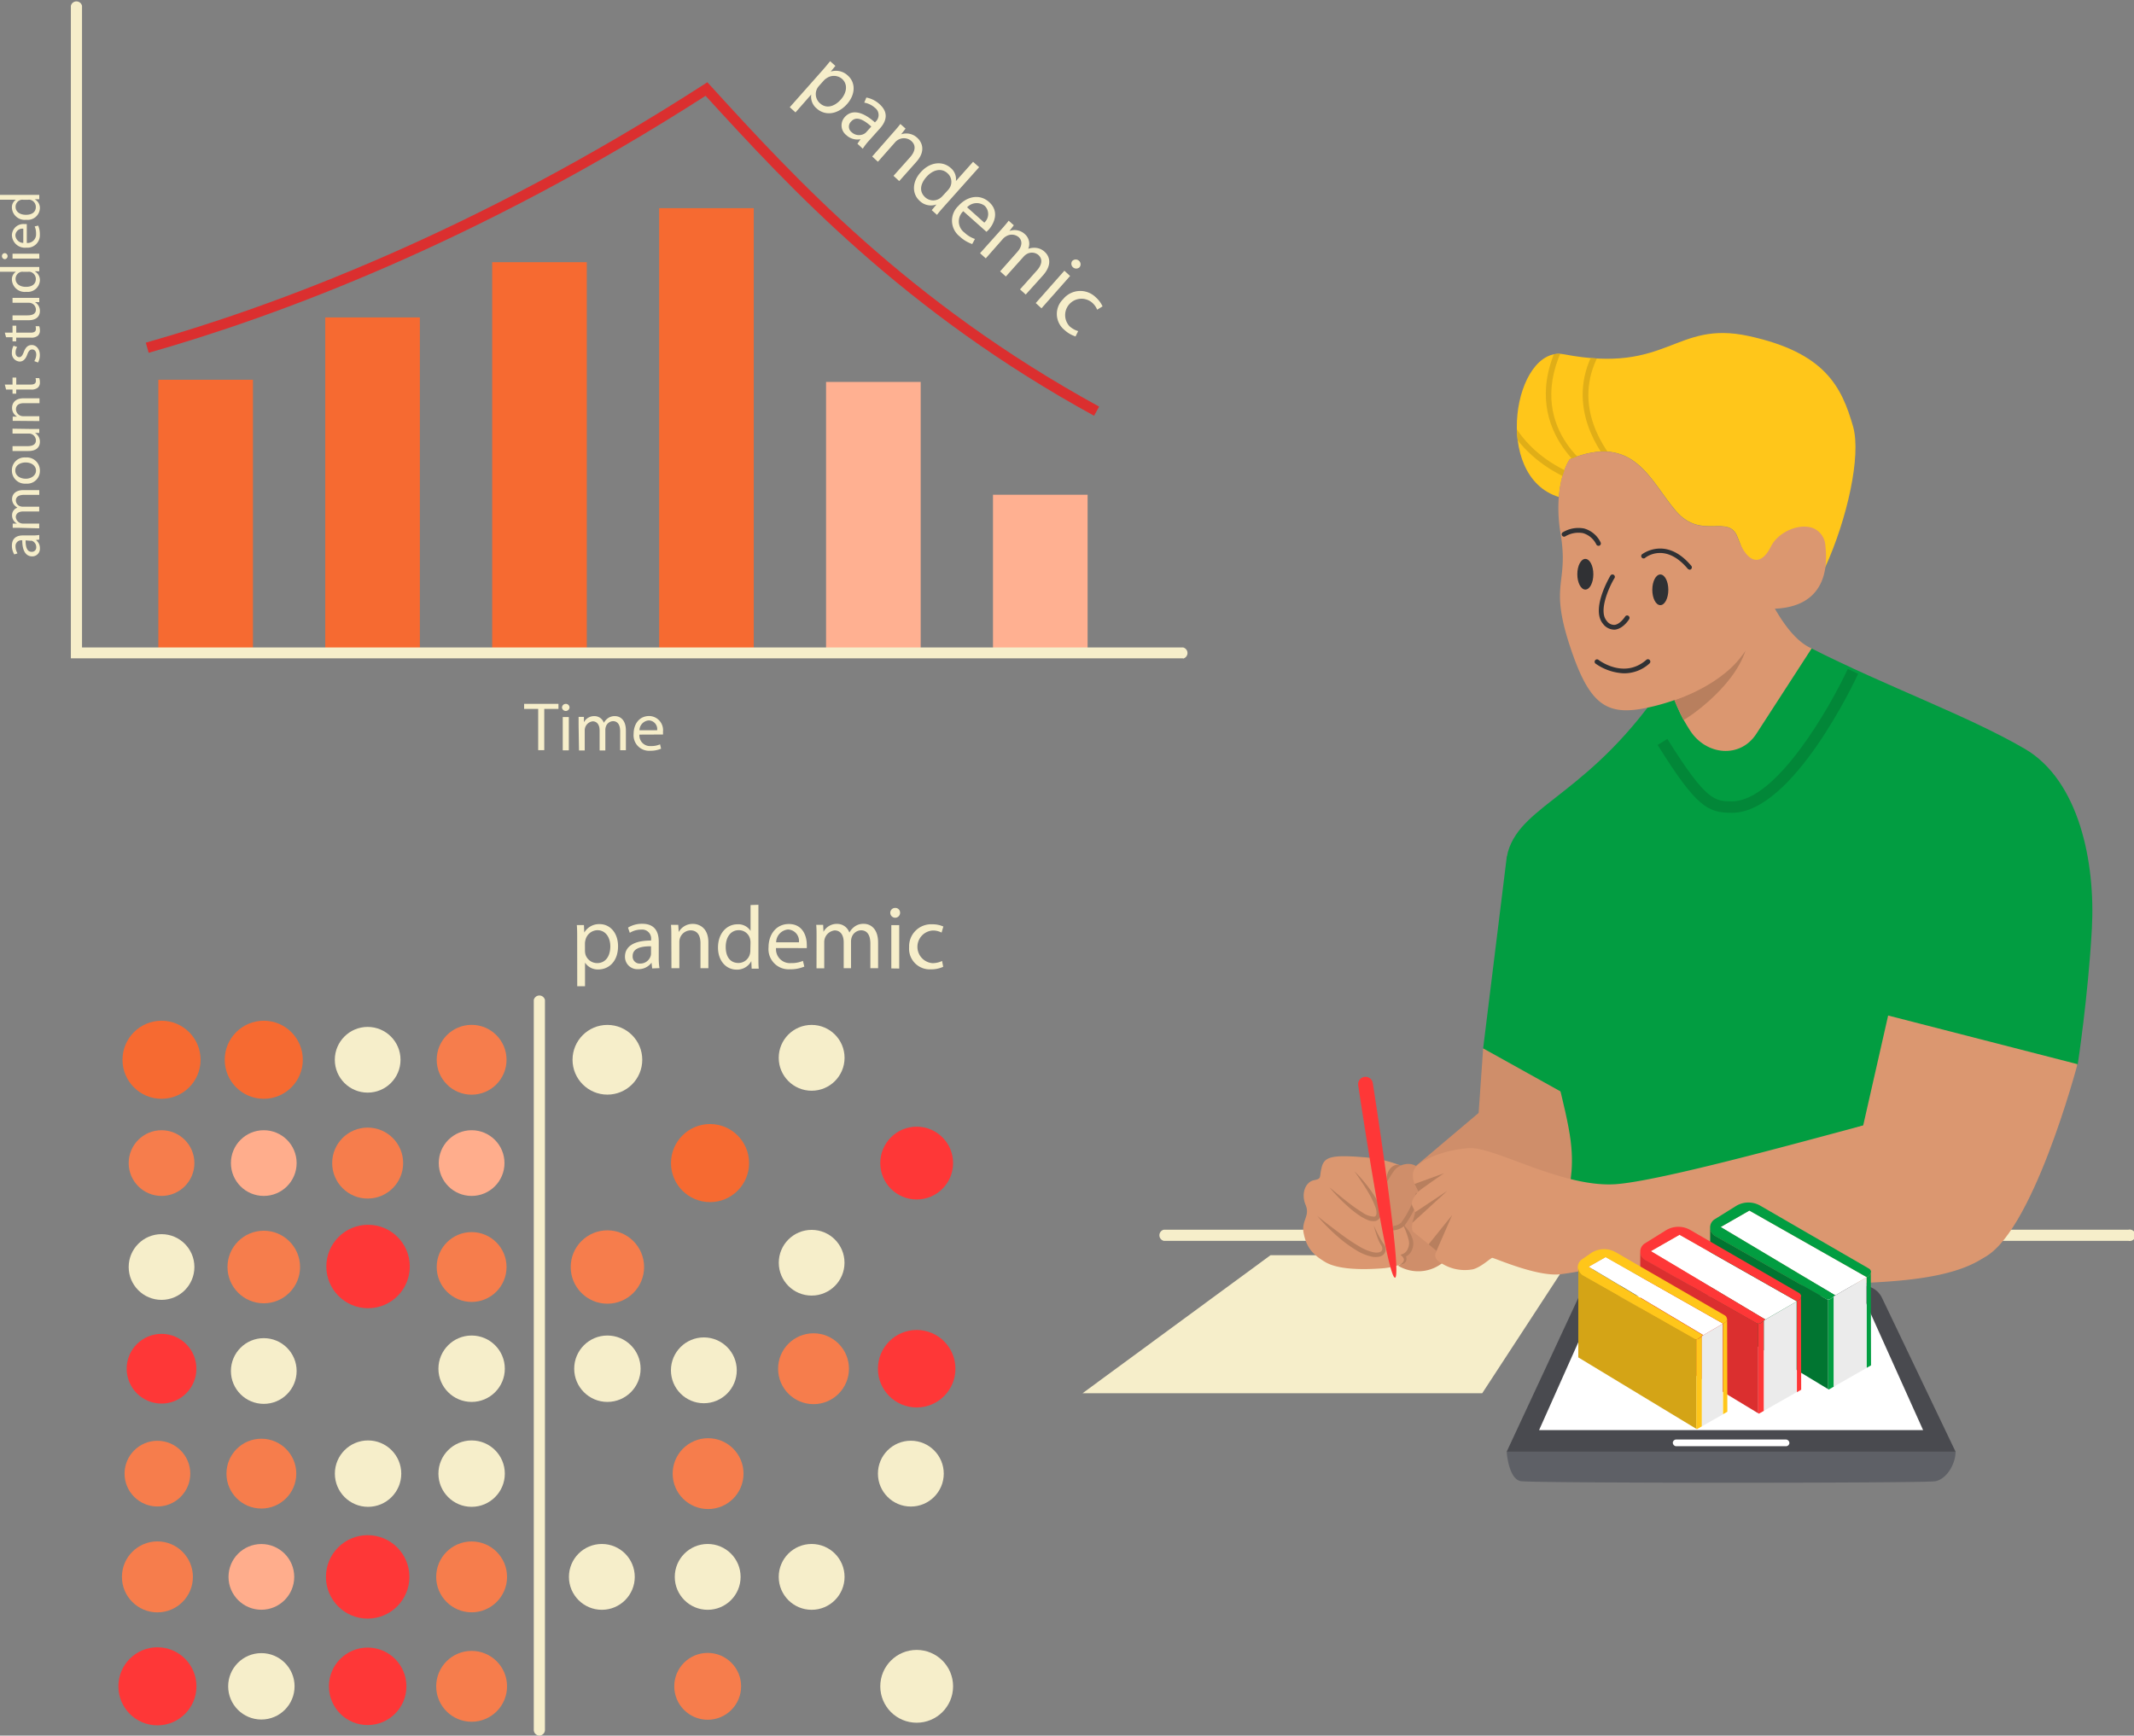 <svg id="Слой_2" data-name="Слой 2" xmlns="http://www.w3.org/2000/svg" xmlns:xlink="http://www.w3.org/1999/xlink" viewBox="0 0 372.8 303.24"><rect x="0" y="0" width="372.8" height="303.24" fill="#808080" stroke="none"/><defs><style>.cls-1{fill:none;}.cls-2{fill:#f6eeca;}.cls-3{fill:#cf8e6a;}.cls-4{fill:#db9770;}.cls-5{fill:#b87f5e;}.cls-6{fill:#fe3737;}.cls-7{fill:#029d41;}.cls-8{fill:#028738;}.cls-9{fill:#f66a31;}.cls-10{fill:#ffb091;}.cls-11{fill:#db2f2f;}.cls-12{fill:#494a4f;}.cls-13{fill:#5e6066;}.cls-14{fill:#fff;}.cls-15{fill:#ebebeb;}.cls-16{fill:#017531;}.cls-17{fill:#ffc61a;}.cls-18{fill:#d4a416;}.cls-19{fill:#f67d4c;}.cls-20{fill:#ffad8c;}.cls-21{fill:#303134;}.cls-22{clip-path:url(#clip-path);}.cls-23{fill:#e0ae17;}</style><clipPath id="clip-path" transform="translate(-29.51 -43.36)"><path class="cls-1" d="M348.38,142.45c-2.36-1.21-6.67.32-8,3-1.91,3.81-5.73-3.93-7.3-8.19s-6.27.56-10.75-4.59-7.28-13.78-18.59-9.07c0,0-1.56,2.12-1.89,6.6-11.82-3.6-7.81-26.6.88-24.94,18.26,3.5,19.34-6,32.27-3.19,13.3,2.89,16.24,8.81,18.25,15.86C354.66,123,352.23,133.95,348.38,142.45Z"/></clipPath></defs><title>ACM SIGCSE 2022 (Another Victim of COVID-19)_dark_mode</title><polygon class="cls-2" points="221.95 219.31 189.12 243.42 258.94 243.42 274.68 219.31 221.95 219.31"/><path class="cls-2" d="M401.34,260.16H232.83a1,1,0,0,1,0-1.95H401.34a1,1,0,1,1,0,1.95Z" transform="translate(-29.51 -43.36)"/><polygon class="cls-3" points="289.81 186.46 274.2 212.98 243.94 206.59 258.31 194.45 259.1 183.17 289.81 186.46"/><path class="cls-4" d="M274.71,262.7c.62.8,0,1.39-1.08,1.76a11.84,11.84,0,0,1-2.89.52c-2.67.19-7.29.31-9.7-1.11s-3.31-2.73-3.78-5,1.17-3,.33-5,0-4,1.44-4.3.91-.39,1.36-2.22,1.64-2.26,7.23-1.81A21.94,21.94,0,0,1,274.2,247a3.89,3.89,0,0,0-2.09,1.91c-.84,2.16-2.08,8,.39,9.12.72.33,1.42-.06,2.06-.77C276.77,260.19,276.16,262.19,274.71,262.7Z" transform="translate(-29.51 -43.36)"/><path class="cls-3" d="M281.68,263.87a6.86,6.86,0,0,1-8,.59c1.12-.37,1.7-1,1.08-1.76,1.45-.52,2.06-2.51-.16-5.45-.64.7-1.34,1.09-2.06.77-2.47-1.11-1.23-7-.39-9.12A3.89,3.89,0,0,1,274.2,247c1.78-.75,4.11-.2,4.75,4.06A115.87,115.87,0,0,0,281.68,263.87Z" transform="translate(-29.51 -43.36)"/><path class="cls-5" d="M272.94,258.32h-.13l.11-.77h0a2.27,2.27,0,0,0,1.39-.59,18.28,18.28,0,0,0,2.57-5.17l.74.24a18.49,18.49,0,0,1-2.78,5.5A3.22,3.22,0,0,1,272.94,258.32Z" transform="translate(-29.51 -43.36)"/><path class="cls-5" d="M266.12,248a24.89,24.89,0,0,1,3.18,3.82,11.14,11.14,0,0,1,1.21,2.23,3.43,3.43,0,0,1,.26,1.35,1.53,1.53,0,0,1-.24.78,1.26,1.26,0,0,1-.72.51,2.49,2.49,0,0,1-1.44-.21,7.62,7.62,0,0,1-1.15-.6,16.57,16.57,0,0,1-2-1.52,29.39,29.39,0,0,1-3.46-3.56c1.27,1.05,2.53,2.11,3.84,3.09a24.14,24.14,0,0,0,2,1.36,3.58,3.58,0,0,0,2,.68c.48-.07.46-.92.19-1.64a13.7,13.7,0,0,0-1-2.17C268,250.71,267.06,249.36,266.12,248Z" transform="translate(-29.51 -43.36)"/><path class="cls-5" d="M259.62,255.8c1.25,1,2.48,1.94,3.74,2.88a37.18,37.18,0,0,0,3.86,2.6,8.34,8.34,0,0,0,2.07.84c.68.17,1.51.13,1.67-.37a1,1,0,0,0-.22-.89,9.47,9.47,0,0,1-.52-1.09,18.85,18.85,0,0,1-.71-2.27c.34.71.67,1.43,1.06,2.11a10,10,0,0,0,.59,1,1.58,1.58,0,0,1,.39,1.31,1.32,1.32,0,0,1-1.09,1,3.51,3.51,0,0,1-1.31,0,8.68,8.68,0,0,1-2.3-.88,23.43,23.43,0,0,1-3.86-2.81A34.24,34.24,0,0,1,259.62,255.8Z" transform="translate(-29.51 -43.36)"/><path class="cls-5" d="M274.2,247a2.62,2.62,0,0,0-.78.51,3.81,3.81,0,0,0-.54.65c-.35.47-.61,1-1.06,1.6a2.59,2.59,0,0,1,0-1.06,2.72,2.72,0,0,1,.43-1,2.05,2.05,0,0,1,.86-.72A1.28,1.28,0,0,1,274.2,247Z" transform="translate(-29.51 -43.36)"/><path class="cls-6" d="M267.83,231.52h0a1.28,1.28,0,0,1,1.5,1.07c1,6.36,5.15,33.91,3.88,34s-5.5-27.42-6.43-33.63A1.28,1.28,0,0,1,267.83,231.52Z" transform="translate(-29.51 -43.36)"/><path class="cls-5" d="M274.55,257.25a6.37,6.37,0,0,1,1.08,1.22,5,5,0,0,1,.7,1.53,2.61,2.61,0,0,1-.18,1.78,2,2,0,0,1-1.4,1.23l.19-.51a1.61,1.61,0,0,1,.26.62,1,1,0,0,1-.12.69,1.12,1.12,0,0,1-.51.39,1.85,1.85,0,0,1-.56.12c.32-.18.65-.4.72-.68a.54.54,0,0,0,0-.38,1.17,1.17,0,0,0-.23-.35l-.32-.31.51-.2a1.64,1.64,0,0,0,.78-.92,2.22,2.22,0,0,0,.16-1.33A13.14,13.14,0,0,0,274.55,257.25Z" transform="translate(-29.51 -43.36)"/><path class="cls-4" d="M346,156.66c-3.76-1.64-6.62-7-8.61-11.17-5.9,4.91-11.53,10-17.81,14.2,1.37,2.56,3.31,7,1,11.72,2.41,2,4.94,3.19,7.82,7.21s15.71,5.06,17.72.51l4.29-17.89A26.27,26.27,0,0,1,346,156.66Z" transform="translate(-29.51 -43.36)"/><path class="cls-7" d="M303.9,242.7c1.38,11-4.41,13.15,2.38,14.5,11.81,2.36,19,5,35.2,7.9,26.34,4.71,51-35.78,51-35.78s1.82-11.89,2.47-23.71c.64-11.57-2.22-25.87-11.72-31.42-9.85-5.75-24.18-10.9-37.24-17.53l-9.63,14.87c-2.81,4.4-8.79,3.83-11.6-.53-3.07-4.75-3-7-4-8.84-13.23,20-25.35,21.54-27.81,30C291.15,198.3,302.53,231.67,303.9,242.7Z" transform="translate(-29.51 -43.36)"/><path class="cls-8" d="M332.09,185.37h0c-4.24,0-6.18-.94-13-11.85l1.7-1.06c6.79,10.89,8.29,10.9,11.29,10.91h0c7.8,0,17.24-16.69,20.23-23.13l1.81.84C353.68,162.07,342.76,185.37,332.09,185.37Z" transform="translate(-29.51 -43.36)"/><path class="cls-4" d="M355,240l4.36-19.21,33.08,8.5s-8.05,30.5-16.82,34c-.64.26-1.86-.62-2.87-.35l-20.67-22Z" transform="translate(-29.51 -43.36)"/><polygon class="cls-7" points="263.26 149.43 259.1 183.17 274.68 191.84 263.26 149.43"/><path class="cls-4" d="M380.66,254.22c.3,14-20.9,13.1-36.9,13.6s-27.74-2.23-31.63-2.71-5.89.38-10,.88-11.64-2.91-11.94-2.86-1.93,1.62-3.36,2a7.61,7.61,0,0,1-5.26-.91c-2.14-1.05-1.06-2.27-1.06-2.27s-3.32-2.76-4.06-3.33.33-3.45.33-3.45l-.52-1.06c-.52-1.06,1.05-2.53,1.05-2.53s-1.54-2.33-.76-3.88,5.2-3.49,9.64-3.74,16.39,7,25.69,6.29,42-10.11,45.47-10.83C370.07,236.75,380.24,235.14,380.66,254.22Z" transform="translate(-29.51 -43.36)"/><polygon class="cls-5" points="250.95 218.56 253.68 212.3 249.57 217.41 250.95 218.56"/><polygon class="cls-5" points="247.23 211.78 252.85 208.05 246.72 213.66 247.23 211.78"/><path class="cls-5" d="M277.28,251.55c.39-.39,4.48-3.2,4.48-3.2l-5.14,1.87Z" transform="translate(-29.51 -43.36)"/><path class="cls-5" d="M322,165.69s8.7-2.6,12.46-8.72c-2.19,6.84-10.8,12.3-10.86,12.19S322,165.69,322,165.69Z" transform="translate(-29.51 -43.36)"/><rect class="cls-9" x="27.66" y="66.35" width="16.53" height="47.69"/><rect class="cls-9" x="56.82" y="55.46" width="16.53" height="58.59"/><rect class="cls-9" x="85.98" y="45.81" width="16.53" height="68.23"/><rect class="cls-9" x="115.15" y="36.37" width="16.53" height="77.68"/><rect class="cls-10" x="144.31" y="66.73" width="16.53" height="47.31"/><rect class="cls-10" x="173.47" y="86.44" width="16.53" height="27.61"/><path class="cls-2" d="M236.18,158.38H41.89v-114a1,1,0,0,1,1.95,0v112.1H236.18a1,1,0,0,1,0,1.95Z" transform="translate(-29.51 -43.36)"/><path class="cls-11" d="M220.64,116c-33.23-18.19-53.24-39.89-67.87-55.9C112.92,85.69,77.89,98.63,55.48,105l-.5-1.77c22.42-6.36,57.52-19.34,97.45-45.08l.65-.42.52.57c14.58,16,34.56,37.83,67.92,56.1Z" transform="translate(-29.51 -43.36)"/><path class="cls-2" d="M172.93,55.94c.65-.72,1.15-1.33,1.6-1.89l.92.82-.82,1,0,0a3,3,0,0,1,3,.7c1.37,1.22,1.36,3.29-.17,5-1.82,2-4,1.93-5.28.74a2.66,2.66,0,0,1-.95-2.44l0,0L168.48,63l-1-.91Zm-.33,2.41a3.09,3.09,0,0,0-.33.46,2.13,2.13,0,0,0,.47,2.58c1.08,1,2.51.65,3.67-.65,1-1.13,1.28-2.63.2-3.6a2.2,2.2,0,0,0-2.69-.12,2.22,2.22,0,0,0-.45.36Z" transform="translate(-29.51 -43.36)"/><path class="cls-2" d="M179.3,68.47l.55-.79,0,0a2.82,2.82,0,0,1-2.48-.7,2.16,2.16,0,0,1-.28-3.17c1.22-1.37,3.1-1,5.27.94l.1-.12a1.56,1.56,0,0,0-.12-2.45,3.77,3.77,0,0,0-1.85-.89l.37-.89a4.7,4.7,0,0,1,2.3,1.16c1.73,1.54,1.09,3.1.08,4.23l-1.89,2.11a10.69,10.69,0,0,0-1.12,1.44Zm2.42-3c-1.1-1-2.55-2-3.53-.87a1.22,1.22,0,0,0,.09,1.85,1.88,1.88,0,0,0,2.21.28,1.45,1.45,0,0,0,.35-.28Z" transform="translate(-29.51 -43.36)"/><path class="cls-2" d="M185.48,66.59c.52-.58.94-1.07,1.32-1.57l.91.81-.78,1,0,0a2.79,2.79,0,0,1,2.82.61c.78.7,1.58,2.25-.15,4.19l-3,3.37-1-.92,2.91-3.26c.81-.91,1.15-2,.19-2.84a2,2,0,0,0-2.32-.18,2,2,0,0,0-.5.42l-3,3.4-1-.92Z" transform="translate(-29.51 -43.36)"/><path class="cls-2" d="M200.56,72.57l-6.1,6.83c-.45.5-.95,1.08-1.26,1.5l-.92-.82.83-1,0,0a2.8,2.8,0,0,1-2.92-.61c-1.37-1.22-1.38-3.31.15-5,1.67-1.89,3.87-2,5.25-.77A2.53,2.53,0,0,1,196.5,75l0,0,3-3.37Zm-5.44,4a2.41,2.41,0,0,0,.34-.47A2,2,0,0,0,195,73.6c-1.06-.95-2.53-.58-3.64.67s-1.31,2.59-.2,3.58a2.07,2.07,0,0,0,2.6.12,2.38,2.38,0,0,0,.44-.4Z" transform="translate(-29.51 -43.36)"/><path class="cls-2" d="M197.79,80.26A2.43,2.43,0,0,0,198,84a5,5,0,0,0,1.83,1.11l-.48.89a6.13,6.13,0,0,1-2.19-1.33,3.52,3.52,0,0,1-.23-5.33c1.52-1.7,3.73-2.15,5.37-.68,1.84,1.65.88,3.71,0,4.75a5.16,5.16,0,0,1-.46.45Zm3.67,2a2,2,0,0,0,.07-2.94,2.29,2.29,0,0,0-3.07.26Z" transform="translate(-29.51 -43.36)"/><path class="cls-2" d="M204.4,83.49c.52-.58.94-1.07,1.32-1.57l.9.8-.77,1,0,0a2.61,2.61,0,0,1,2.7.55,2.24,2.24,0,0,1,.59,2.56l0,0a3.11,3.11,0,0,1,1.29-.17,2.59,2.59,0,0,1,1.6.72c.75.67,1.42,2.15-.33,4.11l-3,3.33-1-.9,2.86-3.2c1-1.08,1.16-2.09.33-2.83a1.78,1.78,0,0,0-2-.15,2.25,2.25,0,0,0-.54.44l-3.12,3.49-1-.9,3-3.39c.8-.9,1-1.91.21-2.61a1.88,1.88,0,0,0-2.19-.11,2,2,0,0,0-.53.43l-3,3.41-1-.9Z" transform="translate(-29.51 -43.36)"/><path class="cls-2" d="M210.45,96.31l5-5.65,1,.92-5,5.65Zm7.61-6.22A.85.85,0,0,1,216.79,89a.84.84,0,0,1,1.22-.07A.82.82,0,0,1,218.06,90.1Z" transform="translate(-29.51 -43.36)"/><path class="cls-2" d="M217.4,102.14a5.06,5.06,0,0,1-1.92-1.12,3.6,3.6,0,0,1-.24-5.4,3.85,3.85,0,0,1,5.72-.29,4.61,4.61,0,0,1,1.16,1.56l-.94.58a3.19,3.19,0,0,0-1-1.33,2.86,2.86,0,0,0-3.83,4.22,3.91,3.91,0,0,0,1.51.85Z" transform="translate(-29.51 -43.36)"/><path class="cls-2" d="M123.53,167.22h-2.46v-.89h6v.89h-2.48v7.21h-1.06Z" transform="translate(-29.51 -43.36)"/><path class="cls-2" d="M129,167a.66.66,0,0,1-1.31,0,.65.65,0,0,1,.66-.66A.63.63,0,0,1,129,167Zm-1.18,7.46v-5.82h1.06v5.82Z" transform="translate(-29.51 -43.36)"/><path class="cls-2" d="M130.59,170.19c0-.6,0-1.09,0-1.58h.93l0,.94h0a2,2,0,0,1,1.83-1.07,1.72,1.72,0,0,1,1.65,1.17h0a2.38,2.38,0,0,1,.65-.76,2,2,0,0,1,1.29-.41c.77,0,1.91.5,1.91,2.53v3.43h-1v-3.29c0-1.12-.41-1.79-1.26-1.79a1.37,1.37,0,0,0-1.25,1,1.72,1.72,0,0,0-.08.53v3.59h-1v-3.49c0-.93-.41-1.6-1.21-1.6a1.58,1.58,0,0,0-1.39,1.58v3.51h-1Z" transform="translate(-29.51 -43.36)"/><path class="cls-2" d="M141.21,171.71a1.86,1.86,0,0,0,2,2,3.83,3.83,0,0,0,1.61-.3l.18.76a4.73,4.73,0,0,1-1.94.36,2.7,2.7,0,0,1-2.86-2.93c0-1.76,1-3.14,2.73-3.14a2.47,2.47,0,0,1,2.4,2.74,3.84,3.84,0,0,1,0,.49Zm3.1-.76a1.51,1.51,0,0,0-1.47-1.72,1.76,1.76,0,0,0-1.62,1.72Z" transform="translate(-29.51 -43.36)"/><path class="cls-2" d="M36.37,137.64l-.59.07v0a1.74,1.74,0,0,1,.7,1.43,1.33,1.33,0,0,1-1.34,1.43c-1.13,0-1.75-1-1.74-2.81h-.1a1,1,0,0,0-1.08,1.06,2.33,2.33,0,0,0,.35,1.22l-.56.19a2.91,2.91,0,0,1-.42-1.54c0-1.43,1-1.78,1.91-1.78h1.75a6.61,6.61,0,0,0,1.12-.08Zm-2.39.13c0,.93.14,2,1.05,2a.75.75,0,0,0,.81-.8,1.16,1.16,0,0,0-.78-1.13.91.91,0,0,0-.27,0Z" transform="translate(-29.51 -43.36)"/><path class="cls-2" d="M33,135.58c-.48,0-.88,0-1.27,0v-.74l.75,0v0a1.61,1.61,0,0,1-.86-1.47,1.38,1.38,0,0,1,.94-1.32v0a1.93,1.93,0,0,1-.61-.52,1.6,1.6,0,0,1-.33-1c0-.62.41-1.54,2-1.54h2.75v.83H33.72c-.9,0-1.44.33-1.44,1a1.1,1.1,0,0,0,.77,1,1.38,1.38,0,0,0,.42.07h2.89v.83h-2.8c-.74,0-1.29.33-1.29,1a1.27,1.27,0,0,0,1.27,1.12h2.82v.83Z" transform="translate(-29.51 -43.36)"/><path class="cls-2" d="M34,123.29a2.28,2.28,0,0,1,2.48,2.33,2.22,2.22,0,0,1-2.41,2.24,2.28,2.28,0,0,1-2.48-2.32A2.21,2.21,0,0,1,34,123.29ZM34,127c1,0,1.8-.59,1.8-1.42s-.76-1.42-1.82-1.42c-.79,0-1.8.4-1.8,1.4S33.15,127,34,127Z" transform="translate(-29.51 -43.36)"/><path class="cls-2" d="M35.09,118.31c.48,0,.91,0,1.28,0V119l-.76,0v0a1.76,1.76,0,0,1,.87,1.55c0,.73-.41,1.61-2,1.61H31.7v-.85h2.59c.89,0,1.49-.27,1.49-1a1.2,1.2,0,0,0-1.21-1.2H31.7v-.85Z" transform="translate(-29.51 -43.36)"/><path class="cls-2" d="M33,116.9c-.48,0-.88,0-1.27,0v-.75l.77,0v0a1.72,1.72,0,0,1-.88-1.55c0-.65.39-1.65,2-1.65h2.79v.85H33.68c-.75,0-1.38.28-1.38,1.08a1.25,1.25,0,0,0,1.27,1.2h2.81v.85Z" transform="translate(-29.51 -43.36)"/><path class="cls-2" d="M30.35,110.55H31.7v-1.22h.65v1.22h2.52c.58,0,.91-.17.91-.64a1.87,1.87,0,0,0-.06-.49l.64,0a2.08,2.08,0,0,1,.12.75,1.18,1.18,0,0,1-.36.92,1.73,1.73,0,0,1-1.22.33H32.34v.72H31.7v-.72H30.57Z" transform="translate(-29.51 -43.36)"/><path class="cls-2" d="M35.5,106.45a2.23,2.23,0,0,0,.34-1.12c0-.62-.31-.91-.7-.91s-.63.24-.86.87c-.3.84-.76,1.24-1.32,1.24a1.44,1.44,0,0,1-1.37-1.61,2.33,2.33,0,0,1,.29-1.15l.62.21a1.82,1.82,0,0,0-.27,1c0,.5.29.78.64.78s.56-.28.79-.89c.31-.81.71-1.23,1.41-1.23s1.4.64,1.4,1.75a2.67,2.67,0,0,1-.32,1.31Z" transform="translate(-29.51 -43.36)"/><path class="cls-2" d="M30.35,101.48H31.7v-1.22h.65v1.22h2.52c.58,0,.91-.17.91-.64a1.87,1.87,0,0,0-.06-.49l.64,0a2.08,2.08,0,0,1,.12.75,1.18,1.18,0,0,1-.36.92,1.73,1.73,0,0,1-1.22.33H32.34V103H31.7v-.72H30.57Z" transform="translate(-29.51 -43.36)"/><path class="cls-2" d="M35.09,95.4c.48,0,.91,0,1.28,0v.75l-.76,0v0a1.76,1.76,0,0,1,.87,1.55c0,.73-.41,1.61-2,1.61H31.7v-.85h2.59c.89,0,1.49-.27,1.49-1a1.2,1.2,0,0,0-1.21-1.2H31.7V95.4Z" transform="translate(-29.51 -43.36)"/><path class="cls-2" d="M29.51,90h5.65c.42,0,.89,0,1.21,0v.76l-.81,0v0a1.73,1.73,0,0,1,.92,1.59,2.13,2.13,0,0,1-2.38,2,2.24,2.24,0,0,1-2.51-2.1,1.56,1.56,0,0,1,.71-1.41v0H29.51Zm4.08.85a1.49,1.49,0,0,0-.36,0,1.25,1.25,0,0,0-1,1.23c0,.88.77,1.4,1.81,1.4s1.73-.46,1.73-1.38a1.28,1.28,0,0,0-1-1.25,1.46,1.46,0,0,0-.37,0Z" transform="translate(-29.51 -43.36)"/><path class="cls-2" d="M30.38,87.59a.53.53,0,0,1,0,1.05.52.52,0,0,1-.53-.53A.5.5,0,0,1,30.38,87.59Zm6,.95H31.7v-.85h4.67Z" transform="translate(-29.51 -43.36)"/><path class="cls-2" d="M34.19,85.81a1.5,1.5,0,0,0,1.62-1.6,3.07,3.07,0,0,0-.24-1.29l.61-.14a3.77,3.77,0,0,1,.29,1.55,2.17,2.17,0,0,1-2.36,2.3,2.27,2.27,0,0,1-2.52-2.19,2,2,0,0,1,2.2-1.93,3.18,3.18,0,0,1,.4,0Zm-.61-2.49a1.21,1.21,0,0,0-1.38,1.18,1.41,1.41,0,0,0,1.38,1.3Z" transform="translate(-29.51 -43.36)"/><path class="cls-2" d="M29.51,77.41h5.65c.42,0,.89,0,1.21,0v.76l-.81,0v0a1.73,1.73,0,0,1,.92,1.59,2.13,2.13,0,0,1-2.38,2,2.24,2.24,0,0,1-2.51-2.1,1.56,1.56,0,0,1,.71-1.41v0H29.51Zm4.08.85a1.49,1.49,0,0,0-.36,0,1.25,1.25,0,0,0-1,1.23c0,.88.77,1.4,1.81,1.4s1.73-.46,1.73-1.38a1.28,1.28,0,0,0-1-1.25,1.46,1.46,0,0,0-.37,0Z" transform="translate(-29.51 -43.36)"/><path class="cls-12" d="M371.14,297H292.72l12.57-27a3.7,3.7,0,0,1,3.3-2h46.36a3.7,3.7,0,0,1,3.28,2Z" transform="translate(-29.51 -43.36)"/><path class="cls-13" d="M371.14,297a5.45,5.45,0,0,1-.33,1.81c-.55,1.62-1.78,3.1-3.24,3.35-2,.35-68.06.35-72.24,0-2.3-.19-2.61-5.16-2.61-5.16Z" transform="translate(-29.51 -43.36)"/><polygon class="cls-14" points="279.33 226.43 325.42 226.43 335.96 249.87 268.87 249.87 279.33 226.43"/><rect class="cls-14" x="292.23" y="251.51" width="20.37" height="1.17" rx="0.58" ry="0.58"/><polygon class="cls-14" points="326.12 223.14 305.61 211.51 300.58 214.38 320.61 226.33 326.12 223.14"/><path class="cls-7" d="M356.33,265.65a.76.76,0,0,1-.38.66l-.33.19-20.5-11.63-5,2.87,20,11.94-.77.58a.77.77,0,0,1-.84.05l-19.38-11a1.7,1.7,0,0,1-.87-1.49v0a1.7,1.7,0,0,1,.81-1.44l3.65-2.27A4.15,4.15,0,0,1,337,254l19,11a.76.76,0,0,1,.38.63A.12.12,0,0,1,356.33,265.65Z" transform="translate(-29.51 -43.36)"/><path class="cls-7" d="M349.35,270.27a.77.77,0,0,1-.47.15v15.65l.11.06.18-.1.7-.4V269.88Z" transform="translate(-29.51 -43.36)"/><polygon class="cls-15" points="320.61 226.33 320.35 226.52 320.35 242.27 326.07 239.01 326.07 223.17 320.61 226.33"/><path class="cls-7" d="M356.33,265.65a.76.76,0,0,1-.38.66l-.33.19,0,0v15.84l.75-.43Z" transform="translate(-29.51 -43.36)"/><path class="cls-16" d="M348.88,270.42v15.65l-20.61-12.48V257.81a1.7,1.7,0,0,0,.87,1.49l19.38,11A.78.78,0,0,0,348.88,270.42Z" transform="translate(-29.51 -43.36)"/><polygon class="cls-14" points="313.91 227.37 293.4 215.74 288.37 218.6 308.4 230.55 313.91 227.37"/><path class="cls-6" d="M344.13,269.87a.76.76,0,0,1-.38.66l-.33.19-20.5-11.63-5,2.87,20,11.94-.77.58a.77.77,0,0,1-.84.05l-19.38-11a1.7,1.7,0,0,1-.87-1.49v0a1.7,1.7,0,0,1,.81-1.44l3.65-2.27a4.15,4.15,0,0,1,4.27-.07l19,11a.76.76,0,0,1,.38.63A.12.12,0,0,1,344.13,269.87Z" transform="translate(-29.51 -43.36)"/><path class="cls-6" d="M337.15,274.49a.77.77,0,0,1-.47.15v15.65l.11.06.18-.1.7-.4V274.11Z" transform="translate(-29.51 -43.36)"/><polygon class="cls-15" points="308.41 230.55 308.15 230.74 308.15 246.49 313.86 243.24 313.86 227.39 308.41 230.55"/><path class="cls-6" d="M344.13,269.87a.76.76,0,0,1-.38.66l-.33.19,0,0V286.6l.75-.43Z" transform="translate(-29.51 -43.36)"/><path class="cls-11" d="M336.67,274.64v15.65l-20.61-12.48V262a1.7,1.7,0,0,0,.87,1.49l19.38,11A.78.78,0,0,0,336.67,274.64Z" transform="translate(-29.51 -43.36)"/><polygon class="cls-14" points="301.01 231.26 280.5 219.63 277.54 221.32 297.57 233.27 301.01 231.26"/><path class="cls-17" d="M331.23,273.76a.76.76,0,0,1-.38.66l-.33.19L310,263l-3,1.7,20,11.94-.77.58a.77.77,0,0,1-.84.05l-19.38-11a1.7,1.7,0,0,1-.87-1.49v0a1.7,1.7,0,0,1,.81-1.44l1.59-1.1a4.15,4.15,0,0,1,4.27-.07l19,11a.76.76,0,0,1,.38.63A.12.12,0,0,1,331.23,273.76Z" transform="translate(-29.51 -43.36)"/><path class="cls-17" d="M326.31,277.21a.77.77,0,0,1-.47.15V293l.11.06.18-.1.7-.4V276.83Z" transform="translate(-29.51 -43.36)"/><polygon class="cls-15" points="297.57 233.27 297.31 233.46 297.31 249.21 300.96 247.13 300.96 231.29 297.57 233.27"/><path class="cls-17" d="M331.23,273.76a.76.76,0,0,1-.38.66l-.33.19,0,0v15.84l.75-.43Z" transform="translate(-29.51 -43.36)"/><path class="cls-18" d="M325.84,277.36V293l-20.61-12.48V264.75a1.7,1.7,0,0,0,.87,1.49l19.38,11A.78.78,0,0,0,325.84,277.36Z" transform="translate(-29.51 -43.36)"/><circle class="cls-2" cx="64.23" cy="185.16" r="5.74"/><circle class="cls-19" cx="28.22" cy="203.21" r="5.74"/><circle class="cls-2" cx="28.22" cy="221.37" r="5.74"/><circle class="cls-2" cx="141.79" cy="220.62" r="5.74"/><circle class="cls-2" cx="46.08" cy="239.54" r="5.74"/><circle class="cls-6" cx="28.22" cy="239.14" r="6.09"/><circle class="cls-2" cx="106.11" cy="185.16" r="6.09"/><circle class="cls-19" cx="106.11" cy="221.37" r="6.41"/><circle class="cls-9" cx="124.04" cy="203.21" r="6.82"/><circle class="cls-19" cx="123.63" cy="294.63" r="5.84"/><circle class="cls-2" cx="122.96" cy="239.42" r="5.75"/><circle class="cls-2" cx="159.12" cy="257.47" r="5.75"/><circle class="cls-2" cx="141.79" cy="275.51" r="5.75"/><circle class="cls-2" cx="141.79" cy="184.82" r="5.75"/><circle class="cls-2" cx="105.14" cy="275.51" r="5.75"/><circle class="cls-2" cx="123.63" cy="275.51" r="5.75"/><circle class="cls-6" cx="160.14" cy="203.21" r="6.36"/><circle class="cls-2" cx="160.14" cy="294.63" r="6.36"/><circle class="cls-2" cx="82.39" cy="239.14" r="5.8"/><circle class="cls-2" cx="45.66" cy="294.63" r="5.8"/><circle class="cls-2" cx="106.11" cy="239.14" r="5.8"/><circle class="cls-2" cx="64.3" cy="257.47" r="5.8"/><circle class="cls-2" cx="82.39" cy="257.47" r="5.8"/><circle class="cls-6" cx="64.23" cy="275.51" r="7.29"/><circle class="cls-6" cx="64.3" cy="221.28" r="7.29"/><circle class="cls-19" cx="142.12" cy="239.14" r="6.19"/><circle class="cls-19" cx="123.7" cy="257.47" r="6.19"/><circle class="cls-19" cx="82.39" cy="275.51" r="6.19"/><circle class="cls-19" cx="82.39" cy="294.63" r="6.19"/><circle class="cls-6" cx="160.14" cy="239.14" r="6.77"/><circle class="cls-6" cx="64.23" cy="294.63" r="6.77"/><circle class="cls-19" cx="46.08" cy="221.37" r="6.34"/><circle class="cls-20" cx="46.08" cy="203.21" r="5.74"/><circle class="cls-20" cx="82.39" cy="203.21" r="5.74"/><circle class="cls-19" cx="64.23" cy="203.21" r="6.2"/><circle class="cls-19" cx="82.39" cy="185.16" r="6.1"/><circle class="cls-19" cx="82.39" cy="221.37" r="6.1"/><circle class="cls-19" cx="27.5" cy="257.47" r="5.74"/><circle class="cls-20" cx="45.66" cy="275.51" r="5.74"/><circle class="cls-19" cx="27.5" cy="275.51" r="6.2"/><circle class="cls-19" cx="45.66" cy="257.47" r="6.1"/><circle class="cls-9" cx="28.22" cy="185.16" r="6.82"/><circle class="cls-6" cx="27.5" cy="294.63" r="6.82"/><circle class="cls-9" cx="46.08" cy="185.16" r="6.82"/><path class="cls-2" d="M130.34,207.46c0-1,0-1.75-.06-2.47h1.24l.06,1.3h0a3,3,0,0,1,2.69-1.47c1.83,0,3.21,1.55,3.21,3.85,0,2.72-1.66,4.07-3.44,4.07a2.66,2.66,0,0,1-2.33-1.19h0v4.12h-1.36Zm1.36,2a3.11,3.11,0,0,0,.06.56,2.13,2.13,0,0,0,2.07,1.61c1.46,0,2.3-1.19,2.3-2.93,0-1.52-.8-2.82-2.26-2.82a2.2,2.2,0,0,0-2.08,1.71,2.24,2.24,0,0,0-.09.56Z" transform="translate(-29.51 -43.36)"/><path class="cls-2" d="M143.44,212.56l-.11-1h0a2.82,2.82,0,0,1-2.32,1.13,2.16,2.16,0,0,1-2.32-2.18c0-1.83,1.63-2.83,4.56-2.82v-.16a1.56,1.56,0,0,0-1.72-1.75,3.77,3.77,0,0,0-2,.56l-.31-.91a4.69,4.69,0,0,1,2.49-.67c2.32,0,2.88,1.58,2.88,3.1v2.83a10.69,10.69,0,0,0,.13,1.82Zm-.2-3.87c-1.5,0-3.21.24-3.21,1.71a1.22,1.22,0,0,0,1.3,1.31,1.89,1.89,0,0,0,1.83-1.27,1.44,1.44,0,0,0,.08-.44Z" transform="translate(-29.51 -43.36)"/><path class="cls-2" d="M146.79,207c0-.78,0-1.42-.06-2.05H148l.08,1.25h0a2.78,2.78,0,0,1,2.5-1.42c1,0,2.68.63,2.68,3.22v4.52h-1.38v-4.37c0-1.22-.45-2.24-1.75-2.24a2,2,0,0,0-1.85,1.41,2,2,0,0,0-.09.64v4.56h-1.38Z" transform="translate(-29.51 -43.36)"/><path class="cls-2" d="M162,201.44v9.16c0,.67,0,1.44.06,2h-1.24l-.06-1.32h0a2.8,2.8,0,0,1-2.58,1.49c-1.83,0-3.24-1.55-3.24-3.85,0-2.52,1.55-4.07,3.4-4.07a2.53,2.53,0,0,1,2.29,1.16h0v-4.52Zm-1.38,6.62a2.44,2.44,0,0,0-.06-.58,2,2,0,0,0-2-1.6c-1.42,0-2.27,1.25-2.27,2.93s.75,2.8,2.24,2.8a2.07,2.07,0,0,0,2-1.64,2.4,2.4,0,0,0,.06-.59Z" transform="translate(-29.51 -43.36)"/><path class="cls-2" d="M165.08,209a2.43,2.43,0,0,0,2.6,2.63,5,5,0,0,0,2.1-.39l.24,1a6.14,6.14,0,0,1-2.52.47,3.52,3.52,0,0,1-3.73-3.82c0-2.29,1.35-4.09,3.55-4.09,2.47,0,3.13,2.18,3.13,3.57a5.21,5.21,0,0,1,0,.64Zm4-1a2,2,0,0,0-1.91-2.24A2.28,2.28,0,0,0,165.1,208Z" transform="translate(-29.51 -43.36)"/><path class="cls-2" d="M172.16,207c0-.78,0-1.42-.06-2.05h1.21l.06,1.22h0a2.61,2.61,0,0,1,2.38-1.39,2.24,2.24,0,0,1,2.14,1.52h0a3.12,3.12,0,0,1,.85-1,2.58,2.58,0,0,1,1.68-.53c1,0,2.49.66,2.49,3.29v4.46h-1.35v-4.29c0-1.46-.53-2.33-1.64-2.33a1.78,1.78,0,0,0-1.63,1.25,2.28,2.28,0,0,0-.11.69v4.68H176.9V208c0-1.21-.53-2.08-1.58-2.08a2.05,2.05,0,0,0-1.82,2.05v4.57h-1.35Z" transform="translate(-29.51 -43.36)"/><path class="cls-2" d="M186.75,202.85a.85.85,0,0,1-1.71,0,.84.84,0,0,1,.86-.86A.82.82,0,0,1,186.75,202.85Zm-1.53,9.71V205h1.38v7.58Z" transform="translate(-29.51 -43.36)"/><path class="cls-2" d="M194.28,212.28a5.06,5.06,0,0,1-2.18.44,3.6,3.6,0,0,1-3.77-3.87,3.85,3.85,0,0,1,4.07-4,4.61,4.61,0,0,1,1.91.39l-.31,1.06a3.2,3.2,0,0,0-1.6-.36,2.86,2.86,0,0,0,0,5.7,3.9,3.9,0,0,0,1.69-.38Z" transform="translate(-29.51 -43.36)"/><path class="cls-2" d="M123.76,346.6a1,1,0,0,1-1-1V218.07a1,1,0,0,1,1.95,0V345.62A1,1,0,0,1,123.76,346.6Z" transform="translate(-29.51 -43.36)"/><path class="cls-17" d="M348.38,142.45c-2.36-1.21-6.67.32-8,3-1.91,3.81-5.73-3.93-7.3-8.19s-6.27.56-10.75-4.59-7.28-13.78-18.59-9.07c0,0-1.56,2.12-1.89,6.6-11.82-3.6-7.81-26.6.88-24.94,18.26,3.5,19.34-6,32.27-3.19,13.3,2.89,16.24,8.81,18.25,15.86C354.66,123,352.23,133.95,348.38,142.45Z" transform="translate(-29.51 -43.36)"/><path class="cls-4" d="M338.77,149.73c-4.59,10.64-12.21,15-20.27,17s-11.2.34-14.78-10.63-.12-10.64-1.58-19.49a26.11,26.11,0,0,1-.32-6.39c.34-4.48,1.89-6.6,1.89-6.6,11.31-4.71,14.11,3.92,18.59,9.07s9.18.34,10.75,4.59,3.92,5.38,5.83,1.57c1.36-2.71,5.32-4.28,7.68-3.07a3.52,3.52,0,0,1,1.84,3C349,144,347.4,149.73,338.77,149.73Z" transform="translate(-29.51 -43.36)"/><path class="cls-21" d="M308.75,138.72a.42.42,0,0,1-.36-.21,3.77,3.77,0,0,0-2.33-2,4.47,4.47,0,0,0-3.13.58.42.42,0,0,1-.45-.7,5.26,5.26,0,0,1,3.78-.69,4.57,4.57,0,0,1,2.86,2.41.42.42,0,0,1-.16.57A.42.42,0,0,1,308.75,138.72Z" transform="translate(-29.51 -43.36)"/><path class="cls-21" d="M324.66,142.87a.42.42,0,0,1-.32-.15c-3.95-4.67-7.34-2-7.48-1.85a.42.42,0,0,1-.53-.64s4.18-3.33,8.65,2a.42.42,0,0,1-.32.68Z" transform="translate(-29.51 -43.36)"/><ellipse class="cls-21" cx="276.95" cy="100.33" rx="1.4" ry="2.68"/><ellipse class="cls-21" cx="290.05" cy="103.05" rx="1.4" ry="2.68"/><path class="cls-21" d="M311.44,153.37a2.49,2.49,0,0,1-1.88-1c-2.18-2.55,1.11-8.14,1.25-8.38a.42.42,0,1,1,.71.43c-.88,1.47-2.82,5.67-1.33,7.41a1.62,1.62,0,0,0,1.35.71c.86-.07,1.66-1.11,1.9-1.5a.42.42,0,0,1,.71.43c0,.07-1.07,1.77-2.54,1.9Z" transform="translate(-29.51 -43.36)"/><path class="cls-21" d="M313.21,161a9.23,9.23,0,0,1-5-1.72.42.42,0,0,1,.51-.66c.18.14,4.54,3.44,8.43,0a.42.42,0,0,1,.55.63A6.56,6.56,0,0,1,313.21,161Z" transform="translate(-29.51 -43.36)"/><g class="cls-22"><path class="cls-23" d="M307.6,126.56c-.14-.09-14.33-9.05-4.69-25.24l.86.51c-9.14,15.35,3.8,23.53,4.35,23.87Z" transform="translate(-29.51 -43.36)"/><path class="cls-23" d="M313.47,127.35c-.28-.24-6.9-5.92-7.44-14-.31-4.56,1.41-9,5.11-13l.74.67c-3.51,3.89-5.14,8-4.86,12.31.51,7.66,7,13.25,7.09,13.3Z" transform="translate(-29.51 -43.36)"/><path class="cls-23" d="M307.86,128.3c-1.74,0-15.24-3.78-17.51-17.92l1-.16c2.31,14.36,16.4,17.07,16.54,17.08Z" transform="translate(-29.51 -43.36)"/></g></svg>